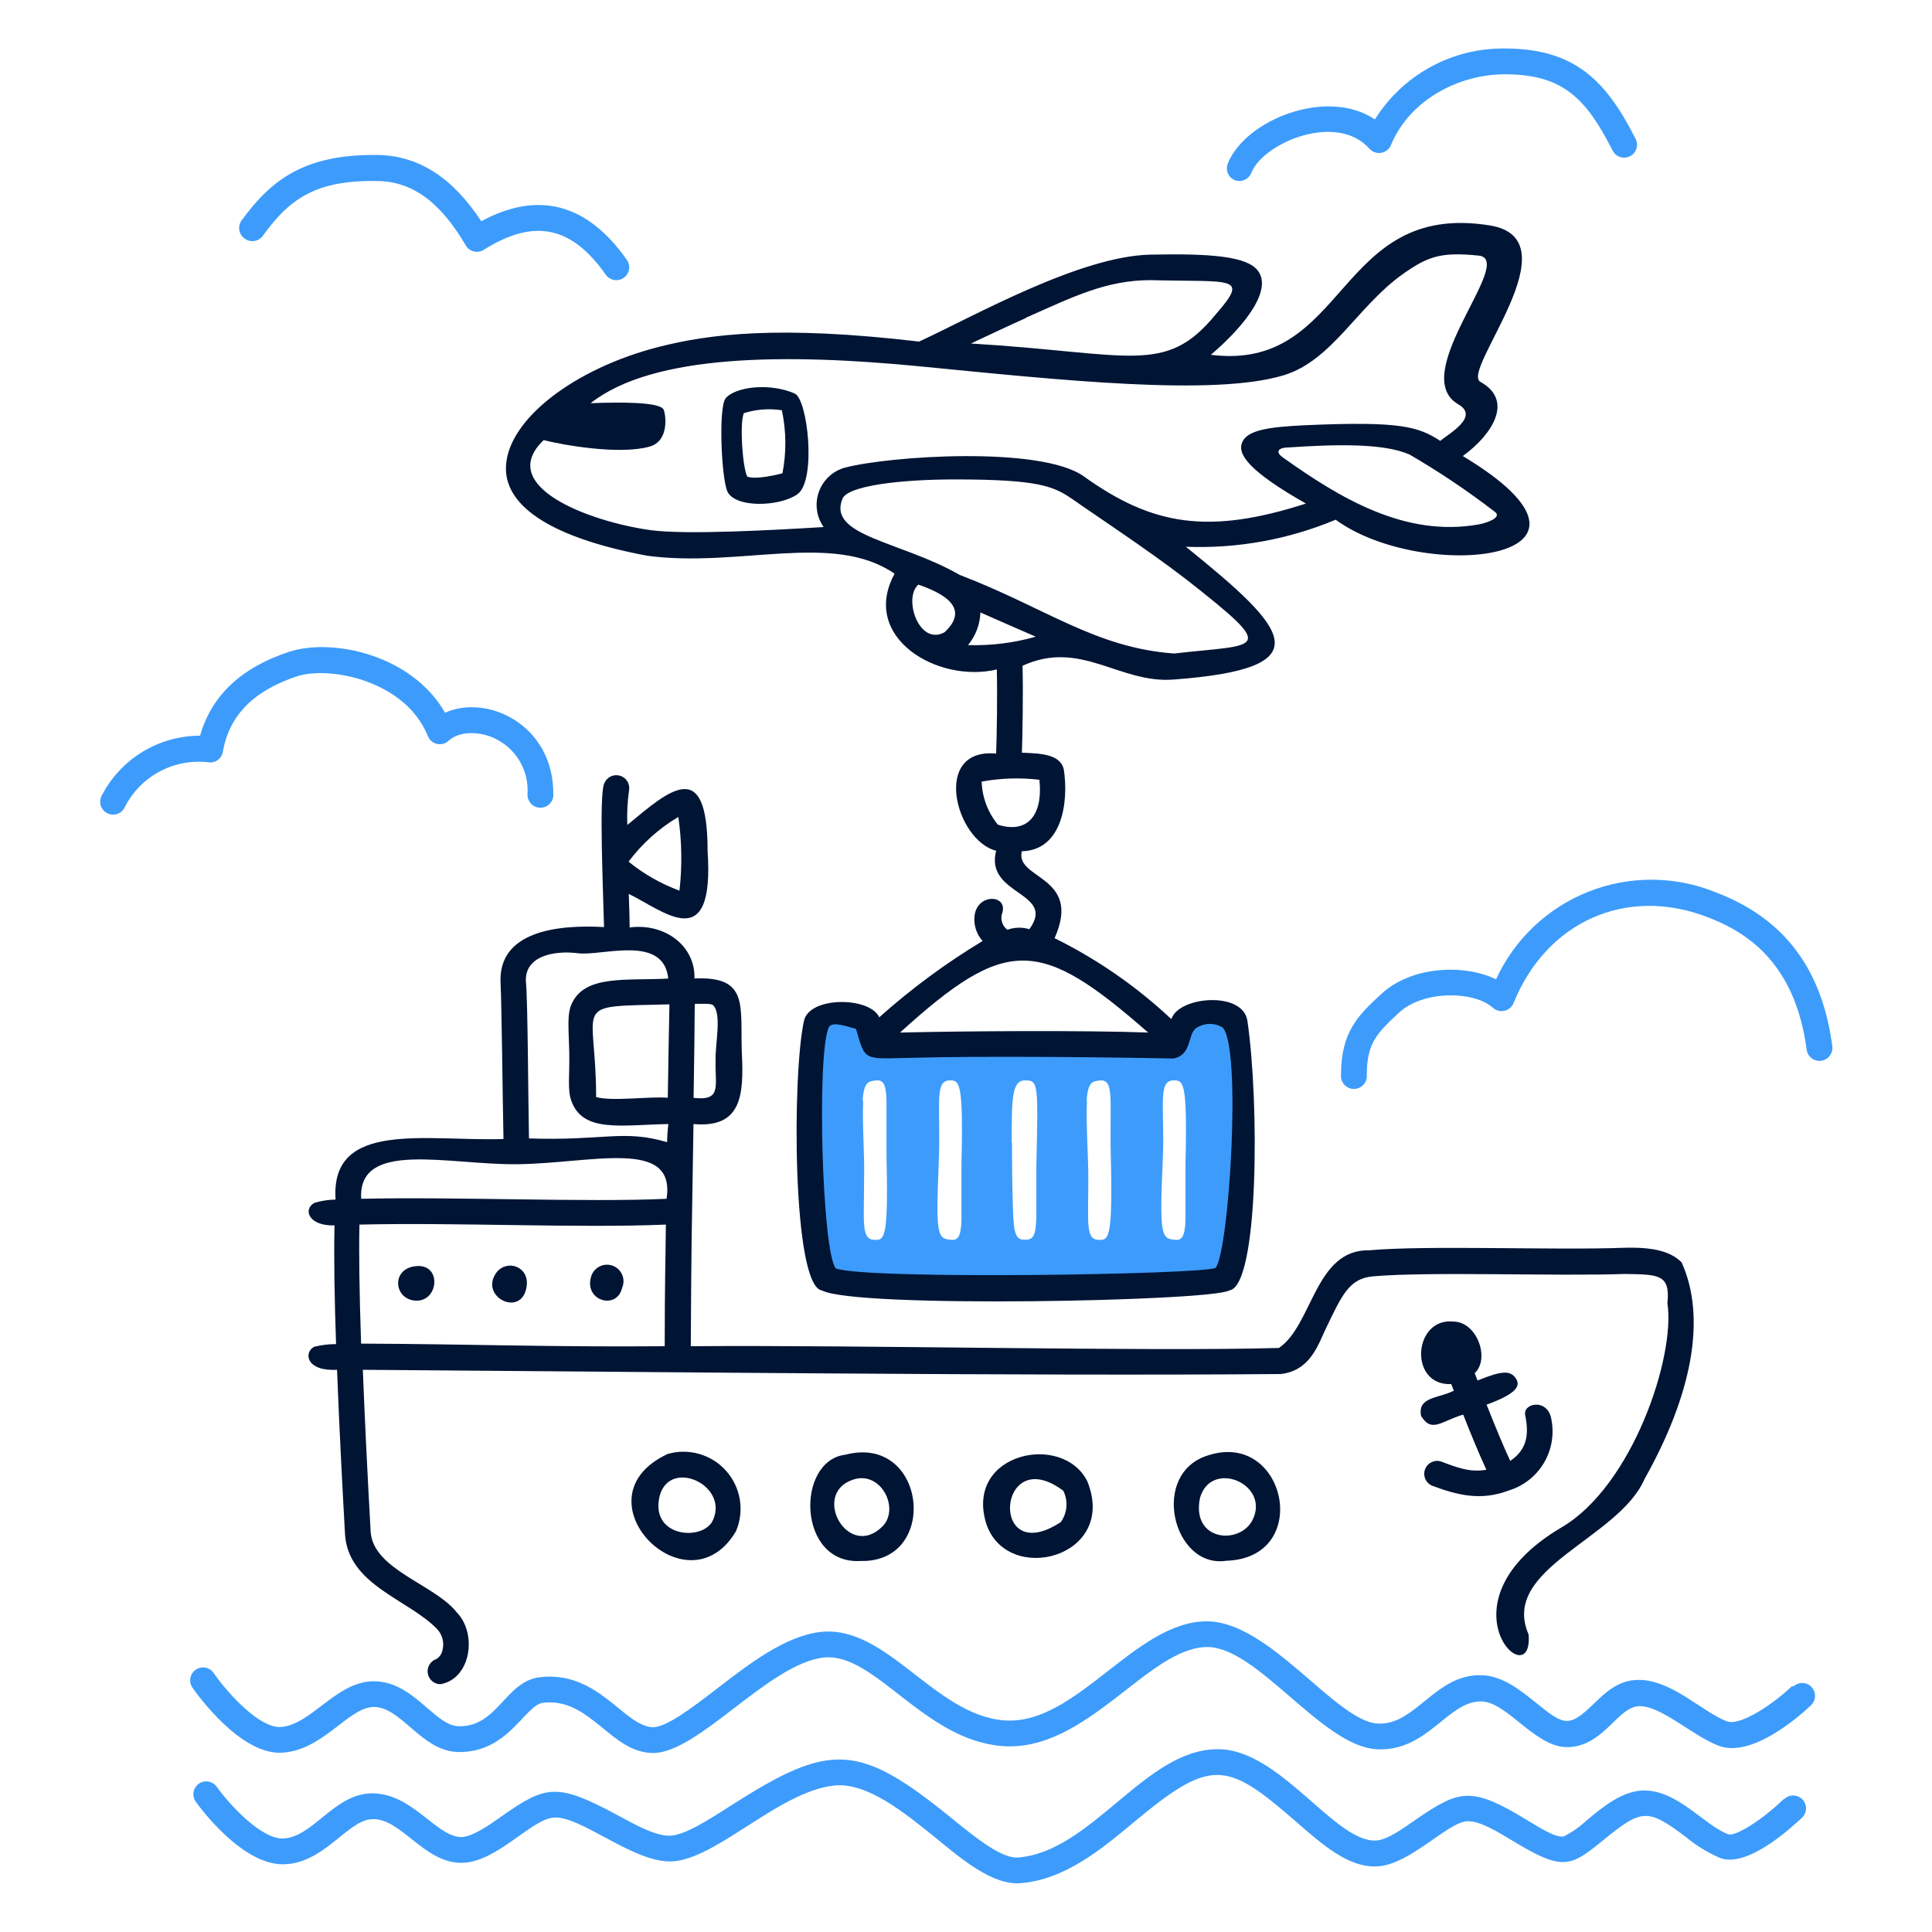 <svg width="400" height="400" viewBox="0 0 400 400" fill="none" xmlns="http://www.w3.org/2000/svg">
<path d="M255.6 37.28C255.924 37.41 256.272 37.475 256.62 37.471C256.97 37.467 257.316 37.394 257.636 37.257C257.958 37.12 258.25 36.92 258.494 36.67C258.738 36.42 258.93 36.124 259.06 35.8C260.48 32.22 266.06 28.62 271.76 27.6C274.62 27.08 279.94 26.82 283.46 30.72C283.758 31.075 284.142 31.347 284.576 31.509C285.008 31.671 285.476 31.718 285.934 31.646C286.392 31.573 286.822 31.383 287.184 31.095C287.546 30.807 287.828 30.429 288 30C291.8 20.8 301.88 15.38 311.58 15.38C323.68 15.38 328.44 20.5 333.88 31.18C334.04 31.493 334.258 31.771 334.524 31.999C334.79 32.227 335.1 32.4 335.432 32.509C335.766 32.617 336.118 32.659 336.468 32.632C336.816 32.605 337.158 32.509 337.47 32.35C337.782 32.191 338.06 31.972 338.288 31.706C338.516 31.439 338.69 31.131 338.798 30.797C338.908 30.464 338.95 30.112 338.922 29.763C338.894 29.413 338.8 29.073 338.64 28.76C332.64 16.92 326.22 10.04 311.56 10.04C306.194 9.972 300.9 11.287 296.188 13.858C291.476 16.429 287.506 20.17 284.66 24.72C274.66 18.02 257.78 24.86 254.2 33.86C253.944 34.5 253.948 35.215 254.21 35.853C254.47 36.491 254.97 37.002 255.6 37.28Z" fill="#3D9CFB"/>
<path d="M369.22 372.56C364.84 376.8 359.22 380.32 357.82 379.76C352.92 377.98 347.44 370.7 340.42 370.7C335.98 370.7 331.94 374.02 328.42 376.96C327.016 378.278 325.426 379.384 323.7 380.24C321.84 380.4 318.74 378.4 315.98 376.72C304.52 369.74 302.1 370.6 293.14 376.72C290.28 378.72 287.14 380.96 284.88 381.06C276.38 381.5 264.88 361.98 252.06 362.16C237.06 362.16 226.06 383.44 210.7 384.58C207.34 384.78 202.1 380.58 196.98 376.4C177.76 360.8 171.92 360.64 151.4 373.78C146.42 376.96 141.4 380.22 138.32 380.06C135.24 379.9 131.5 377.78 127.72 375.74C115.32 369.08 113.04 369.6 103.92 376C101.92 377.42 97.76 380.46 95.34 380.34C90.08 380.08 85.18 371 76.64 371.3C69.08 371.62 64.74 380.38 58.64 380.64C54.32 380.82 47.92 374.16 44.86 369.92C44.655 369.636 44.396 369.396 44.099 369.212C43.801 369.028 43.47 368.906 43.124 368.85C42.779 368.794 42.426 368.806 42.085 368.888C41.745 368.968 41.424 369.116 41.14 369.32C40.856 369.524 40.616 369.784 40.432 370.082C40.249 370.38 40.125 370.71 40.07 371.056C40.014 371.402 40.027 371.754 40.108 372.094C40.188 372.436 40.335 372.756 40.54 373.04C41.5 374.38 50.08 385.98 58.54 385.98C67 385.98 71.94 376.84 77 376.64C83 376.32 87.68 385.68 95.54 385.68C102.68 385.68 109.8 376.84 114.5 376.32C119.84 375.74 130.1 384.88 138.1 385.38C147.46 385.98 160.86 370.94 172.7 369.68C179.46 368.96 187.06 375.12 193.76 380.54C198.84 384.68 205.36 390.32 211.22 389.9C220.42 389.2 228.04 382.86 234.74 377.28C250.62 364.04 253.84 364.56 267.94 376.82C273.76 381.9 279.28 386.82 285.26 386.4C291.92 386.06 299.94 377.06 303.9 377.06C306.56 377.06 309.9 379.16 313.32 381.2C323.54 387.4 325.12 386.56 331.92 381C339.92 374.48 341.1 374.38 348.92 380.24C351.114 382.068 353.558 383.57 356.18 384.7C361.76 386.7 370.56 378.7 373.1 376.32C373.61 375.83 373.902 375.156 373.916 374.45C373.93 373.742 373.66 373.06 373.17 372.55C372.68 372.04 372.006 371.748 371.3 371.734C370.592 371.722 369.91 371.99 369.4 372.48L369.22 372.56Z" fill="#3D9CFB"/>
<path d="M379.38 216.76C377.28 200.6 369.38 190.12 355.26 184.76C346.816 181.309 337.364 181.256 328.882 184.61C320.4 187.965 313.54 194.467 309.74 202.76C303.14 199.54 292.24 200 286 205.78C281.32 210.1 277.64 213.52 277.64 222.54C277.608 222.91 277.654 223.282 277.772 223.634C277.892 223.986 278.084 224.308 278.334 224.582C278.586 224.856 278.892 225.076 279.232 225.224C279.572 225.374 279.938 225.452 280.31 225.452C280.682 225.452 281.048 225.374 281.388 225.224C281.728 225.076 282.034 224.856 282.286 224.582C282.536 224.308 282.728 223.986 282.848 223.634C282.966 223.282 283.012 222.91 282.98 222.54C282.98 215.86 285.2 213.8 289.68 209.64C294.7 204.98 305.22 205.14 309.1 208.66C309.42 208.944 309.802 209.148 310.218 209.254C310.632 209.36 311.066 209.366 311.484 209.27C311.9 209.174 312.288 208.98 312.614 208.704C312.942 208.426 313.196 208.076 313.36 207.68C320.2 190.8 336.66 183.46 353.36 189.82C361.1 192.76 371.66 198.84 374.08 217.52C374.218 218.18 374.6 218.764 375.15 219.154C375.698 219.546 376.376 219.716 377.044 219.63C377.714 219.544 378.326 219.208 378.758 218.692C379.192 218.174 379.414 217.514 379.38 216.84V216.76Z" fill="#3D9CFB"/>
<path d="M371.04 349.08C367.26 352.68 360.32 357.48 357.46 356.36C352.34 354.36 346.14 347.8 339.24 347.8C335.06 347.8 332.36 350.44 329.96 352.76C324.82 357.76 323.82 357.26 317.96 352.5C314.76 349.92 311.12 346.98 306.86 346.84C297.16 346.46 293.1 357.32 285.2 356.84C276.54 356.32 262.8 335.66 249.86 335.68C234.92 335.68 222.78 357.38 207.86 356.18C193.4 355.02 183.58 336.34 169.86 337.88C162.58 338.7 154.98 344.56 148.28 349.74C143.38 353.5 137.86 357.74 135.04 357.6C129.04 357.22 123.86 345.88 111.8 347.24C104.6 348.08 103.04 357.62 94.92 357.4C89.9 357.28 85.44 347.74 76.92 348.1C69.4 348.42 64.22 357.3 57.98 357.56C53.74 357.7 47.3 350.8 44.24 346.38C43.84 345.796 43.224 345.396 42.528 345.266C41.832 345.138 41.114 345.29 40.53 345.69C39.947 346.09 39.546 346.706 39.417 347.402C39.287 348.098 39.44 348.816 39.84 349.4C40.82 350.82 49.7 363.2 58.2 362.88C66.7 362.56 72.02 353.66 77.16 353.42C82.98 353.14 87.16 362.56 94.84 362.74C105.32 362.92 108.64 352.98 112.46 352.54C122.24 351.4 126.46 362.94 135.22 362.94C144.6 362.94 159.22 344.46 170.5 343.18C181.08 342 191.16 360.2 207.46 361.5C224.96 362.9 237.72 341.02 249.96 341C260.36 341 273.66 361.48 284.98 362.16C295.56 362.78 299.8 352.04 306.76 352.26C312.2 352.46 317.96 362 324.76 361.72C332.14 361.46 334.96 353.24 339.48 353.24C344 353.24 350.26 359.24 355.72 361.4C362.76 364.2 372.98 354.92 374.96 353.04C375.214 352.798 375.416 352.51 375.558 352.188C375.7 351.868 375.778 351.524 375.786 351.174C375.794 350.824 375.734 350.476 375.608 350.148C375.482 349.822 375.292 349.524 375.05 349.27C374.808 349.016 374.52 348.814 374.2 348.672C373.878 348.53 373.534 348.452 373.184 348.444C372.834 348.436 372.486 348.496 372.158 348.622C371.832 348.748 371.534 348.938 371.28 349.18L371.04 349.08Z" fill="#3D9CFB"/>
<path d="M171.56 264.88C172.98 265.72 184.32 266.72 202.64 266.78C223.44 266.78 251.5 265.84 253.12 264.88C256.36 262.98 256.42 243.98 255.88 232.66C254.88 211.9 258.32 209.96 251.34 210.02C249.02 210.02 245.86 210.02 245.18 211.48C244.5 212.94 244.68 216.18 242.54 216.52C241.94 216.52 229.8 216.12 215 216.12C200.2 216.12 182.72 216.62 182.14 216.52C180 216.18 180.26 213 179.48 211.48C178.7 209.96 175.64 210.04 173.34 210.02C166.38 210.02 169.8 211.7 168.8 232.66C168.26 244 168.32 262.98 171.56 264.88ZM242.98 223.68C244.98 223.68 245.86 223.68 245.44 241.02C245.44 243.42 245.44 249.94 245.44 252.66C245.3 256.28 244.6 256.9 243.02 256.66C241.76 256.48 240.74 256.52 240.5 252.46C240.26 248.4 240.82 240.12 240.84 236.46C240.82 227.52 240.1 223.72 242.98 223.68ZM224.98 227.92C225.22 223.92 226.26 223.92 227.5 223.72C230.84 223.22 229.7 227.54 229.98 239.36C230.4 256.72 229.5 256.74 227.5 256.7C224.64 256.7 225.36 252.86 225.32 243.82C225.36 240.26 224.8 232 225.04 228L224.98 227.92ZM209.46 236.64C209.46 227.6 209.46 223.68 212.22 223.68C214.98 223.68 214.96 224.18 214.56 241.54C214.56 243.96 214.56 249.3 214.56 252.02C214.44 255.64 214.06 256.7 212.24 256.66C211.02 256.66 210.06 256.52 209.82 252.46C209.58 248.4 209.52 240.2 209.52 236.64H209.46ZM196.6 223.68C198.6 223.68 199.48 223.68 199.06 241.02C199.06 243.42 199.06 249.94 199.06 252.66C198.94 256.28 198.22 256.9 196.66 256.66C195.4 256.48 194.36 256.52 194.14 252.46C193.92 248.4 194.46 240.12 194.46 236.46C194.5 227.52 193.78 223.72 196.66 223.68H196.6ZM178.6 227.92C178.84 223.92 179.88 223.92 181.12 223.72C182.7 223.48 183.42 224.1 183.54 227.72C183.54 230.44 183.54 236.96 183.54 239.36C183.96 256.72 183.08 256.74 181.08 256.7C178.2 256.7 178.92 252.86 178.9 243.82C179.04 240.26 178.48 232 178.72 228L178.6 227.92Z" fill="#3D9CFB"/>
<path d="M50.7 49.42C50.984 49.625 51.305 49.773 51.645 49.854C51.986 49.935 52.339 49.948 52.685 49.892C53.03 49.837 53.362 49.713 53.659 49.529C53.957 49.345 54.216 49.104 54.42 48.82C59.82 41.34 65.2 37.26 77.96 37.48C85.3 37.48 91.16 41.8 96.44 50.82C96.621 51.128 96.862 51.397 97.149 51.61C97.435 51.823 97.762 51.976 98.109 52.06C98.456 52.144 98.817 52.157 99.169 52.099C99.522 52.04 99.859 51.911 100.16 51.72C110.54 45.18 118.32 46.76 125.42 56.88C125.829 57.458 126.45 57.85 127.148 57.97C127.845 58.09 128.562 57.928 129.14 57.52C129.718 57.112 130.111 56.49 130.231 55.793C130.351 55.095 130.189 54.378 129.78 53.8C121.58 42.12 111.44 39.44 99.64 45.8C93.64 36.68 86.62 32.18 78.02 32.08C63.08 31.94 56.22 37.14 50.02 45.64C49.809 45.93 49.659 46.26 49.579 46.61C49.499 46.96 49.49 47.322 49.554 47.675C49.617 48.028 49.752 48.365 49.949 48.665C50.146 48.965 50.401 49.222 50.7 49.42Z" fill="#3D9CFB"/>
<path d="M43.1 157.82C43.443 157.877 43.794 157.866 44.132 157.787C44.471 157.709 44.79 157.564 45.073 157.361C45.355 157.159 45.595 156.902 45.778 156.607C45.961 156.312 46.084 155.983 46.14 155.64C47.44 148.16 52.44 143.04 61.44 140.04C68.18 137.8 83.96 140.88 88.58 152.4C88.739 152.805 88.996 153.164 89.326 153.446C89.656 153.729 90.051 153.926 90.475 154.021C90.9 154.116 91.341 154.105 91.76 153.99C92.179 153.875 92.564 153.658 92.88 153.36C94.88 151.52 98.72 151.26 102.12 152.74C104.347 153.711 106.222 155.342 107.492 157.413C108.762 159.484 109.365 161.895 109.22 164.32C109.188 164.69 109.233 165.063 109.353 165.414C109.473 165.766 109.664 166.089 109.915 166.363C110.166 166.636 110.471 166.855 110.811 167.005C111.151 167.154 111.519 167.231 111.89 167.231C112.262 167.231 112.629 167.154 112.969 167.005C113.309 166.855 113.614 166.636 113.865 166.363C114.116 166.089 114.308 165.766 114.427 165.414C114.547 165.063 114.592 164.69 114.56 164.32C114.56 150.02 100.86 143.64 92.14 147.56C85.3 135.56 68.76 131.98 59.76 134.98C49.76 138.3 43.76 144.12 41.42 152.32C37.162 152.319 32.988 153.505 29.367 155.744C25.745 157.984 22.82 161.19 20.92 165C20.675 165.624 20.672 166.317 20.912 166.943C21.153 167.569 21.619 168.082 22.219 168.381C22.82 168.679 23.51 168.743 24.154 168.557C24.799 168.372 25.35 167.952 25.7 167.38C27.252 164.18 29.76 161.541 32.877 159.828C35.994 158.116 39.567 157.414 43.1 157.82Z" fill="#3D9CFB"/>
<path d="M165.08 102.34C169.08 99.54 167.24 82.66 164.54 81.48C159.38 79.2 152.24 80.06 150.24 82.46C148.7 84.34 149.36 99.28 150.64 101.84C152.3 105.16 161.3 104.96 165.08 102.34ZM154 85.54C156.545 84.735 159.242 84.53 161.88 84.94C162.794 89.241 162.835 93.683 162 98C156.52 99.38 154.98 98.8 154.7 98.66C153.74 96.72 153.1 87.8 154 85.54Z" fill="#001434"/>
<path d="M321.22 294C320.56 289.38 315.22 290.46 315.78 293C316.6 297 316.16 300.12 312.68 302.46C311.38 299.72 309.54 295.26 307.78 290.82C314.22 288.48 314.88 286.82 313.78 285.3C312.68 283.78 311.08 283.7 305.9 285.82C305.7 285.3 305.52 284.8 305.32 284.3C308.54 281.3 305.8 273.72 301 273.62C292.54 272.68 291.6 286.96 300.46 286.56C300.64 287 300.8 287.44 301 287.92C297.8 289.58 293.46 289.14 294.22 293.14C296.4 296.78 298.42 294.2 302.94 292.88C304.56 297 306.34 301.3 307.74 304.3C304.4 304.88 301.74 303.88 298.28 302.56C297.634 302.376 296.94 302.442 296.34 302.744C295.74 303.048 295.274 303.566 295.038 304.194C294.802 304.824 294.81 305.52 295.062 306.144C295.314 306.766 295.792 307.272 296.4 307.56C301.74 309.56 306.56 310.8 312.4 308.58C315.406 307.66 317.968 305.664 319.594 302.974C321.222 300.284 321.8 297.09 321.22 294Z" fill="#001434"/>
<path d="M102.44 264C99.86 268.6 107.32 272.32 108.84 267.22C110.36 262.12 104.48 260.28 102.44 264Z" fill="#001434"/>
<path d="M134 115.06C153.04 117.62 172.5 110 185.22 118.78C178 132 194.2 141.54 206.38 138.6C206.52 144.04 206.38 152.06 206.24 156.02C192.82 154.78 197.82 174.02 206.24 176.14C203.82 185.46 218.8 184.6 213.12 192.38C211.626 191.929 210.028 191.971 208.56 192.5C208.02 192.099 207.628 191.53 207.444 190.883C207.258 190.236 207.292 189.546 207.54 188.92C208.58 185.24 202.54 184.92 201.8 189.38C201.656 190.352 201.728 191.343 202.01 192.284C202.294 193.224 202.782 194.09 203.44 194.82C195.831 199.411 188.667 204.7 182.04 210.62C180.04 206.28 167.54 206.28 166.46 211.34C164 222.16 164 266.42 170.2 267.18C177.1 270.9 250.72 269.4 254.48 267.18C260.68 266.42 260.72 228 258.26 211.34C257.34 205.12 244 206.26 242.52 211C235.328 204.256 227.18 198.608 218.34 194.24C224.14 181.24 210.1 182.12 211.56 176.24C219.82 176.06 221.32 166.24 220.24 159.24C219.48 156.12 215.38 155.98 211.58 155.84C211.7 151.6 211.86 143.3 211.7 137.84C223.7 132.32 231.7 141.52 242.9 140.7C274.24 138.38 266.62 130.24 245.52 113.2C256.144 113.617 266.732 111.705 276.54 107.6C294.54 120.8 339.1 116.22 302.86 94.42C309.06 89.9 313.44 82.9 306.5 79.06C302.32 76.76 326.16 49.58 308.5 46.68C276.5 41.5 279.14 77.02 250.7 73.46C258.3 66.94 263.34 59.88 260.44 56.06C258.2 53.06 250.74 52.46 238.16 52.72C223.52 53.04 201.62 65.48 190.3 70.72C161.18 67.3 146.8 69.18 136.48 71.8C118.84 76.28 105.16 86.88 104.76 96.54C104.4 104 112.46 111.02 134 115.06ZM242.96 219.16C246.68 218.42 245.86 214.56 247.46 213C248.268 212.392 249.24 212.042 250.25 211.996C251.26 211.948 252.26 212.208 253.12 212.74C257.12 216.6 254.5 258.94 251.68 262.5C248.96 263.88 179.68 265 173.06 262.62C170.2 259.44 169.06 218.3 171.58 212.74C172.22 211.28 175.48 212.62 177.22 213C179.22 219.92 178.68 219.2 189.22 219C203.22 218.6 230 218.88 242.96 219.16ZM237.72 213.78C225.06 213.3 199.58 213.46 186.34 213.78C208.44 193.72 215.24 194.1 237.72 213.78ZM195.56 130.9C190.24 133.84 186.94 123.76 190.14 121.04C194.84 122.66 201.14 125.72 195.56 130.9ZM215.2 161.44C215.98 169 212.58 172.64 206.6 170.74C204.53 168.216 203.35 165.082 203.24 161.82C207.186 161.099 211.216 160.971 215.2 161.44ZM200.42 133.56C201.998 131.652 202.898 129.274 202.98 126.8C206.84 128.5 210.74 130.22 214.44 131.82C209.884 133.119 205.156 133.705 200.42 133.56ZM245.66 120C264.98 135.16 260.8 133.26 243.1 135.3C226.74 134.12 216.54 125.86 198.68 119.02C186.38 111.98 171.28 111.02 174.42 103.26C175.52 100.56 186.42 99.26 197.74 99.26C215.32 99.26 218.2 100.72 222.12 103.4C226.74 106.66 237.36 113.62 245.66 120ZM309.54 106C310.96 107.12 308.02 108.22 306.22 108.56C290.9 111.34 277.34 103.06 265.56 94.68C264.22 93.72 264.46 92.86 266.1 92.68C276.8 91.94 286.5 91.76 291.82 94.1C297.978 97.68 303.896 101.655 309.54 106ZM212.36 65.8C222 61.54 228.92 58 238.22 58C255.24 58.44 258.76 57 251.68 65.12C241.26 77.8 234.24 73.12 201.02 71.12C204.66 69.42 208.84 67.42 212.36 65.86V65.8ZM112.56 91.12C116.38 92.1 128.08 94.22 134.44 92.48C138.6 91.34 137.86 85.9 137.4 84.82C136.7 83.18 128.16 83.24 122.28 83.48C135.28 73.2 163.1 73.18 190.58 75.86C219.24 78.66 251.32 82.12 265.82 77.68C275.82 74.62 281.1 63.36 290.42 56.76C295.54 53.14 298.24 52.1 306.14 52.92C314.04 53.74 291.16 77.5 301.94 83.72C306.42 86.32 299.78 89.88 298.2 91.28C293.64 88.34 290.08 87.16 270.2 88.04C262.2 88.4 258.2 89.16 257.18 91.58C256.16 94 258.4 97.44 270.38 104.26C250.26 110.72 238.64 108.86 224.38 98.62C215.52 92.3 184.22 94.38 174.92 96.82C173.687 97.164 172.555 97.798 171.618 98.67C170.682 99.542 169.968 100.626 169.537 101.831C169.106 103.036 168.97 104.327 169.141 105.595C169.312 106.864 169.785 108.072 170.52 109.12C160.96 109.7 142.1 110.78 134.7 109.76C122 108 102.54 100.68 112.56 91.12Z" fill="#001434"/>
<path d="M348.16 261.36C345.88 259.08 342.3 258.16 336.16 258.34C321.7 258.88 295.58 257.78 283.48 258.86C272.24 258.62 271.76 274.4 264.78 279.08C237.8 279.86 177.4 278.42 143.02 278.72C143.14 256.42 143.2 256.12 143.58 232.72C153.58 233.62 154.04 226.72 153.58 217.8C153.26 208.06 155.02 202.1 143.78 202.58C144 195.96 137.78 191.06 130.36 192.02C130.36 190.02 130.26 187.56 130.18 185.08C137.34 188.5 147.98 198.12 146.5 176.18C146.5 156.34 138.5 163.68 129.88 170.8C129.782 168.407 129.903 166.011 130.24 163.64C130.359 162.974 130.221 162.287 129.854 161.718C129.487 161.15 128.919 160.741 128.263 160.574C127.607 160.406 126.913 160.494 126.319 160.818C125.724 161.142 125.275 161.678 125.06 162.32C124.04 164.82 124.84 183.6 125.06 191.94C115.22 191.38 103.06 192.88 103.64 203.56C103.86 207.66 104.08 228.3 104.24 235.82C88.24 236.34 68.34 231.82 69.48 248.36C67.989 248.38 66.508 248.61 65.08 249.04C62.64 250.44 63.96 253.88 69.26 253.7C69.1 260.34 69.26 269.18 69.58 278.28C68.043 278.284 66.512 278.472 65.02 278.84C62.86 280.02 63.34 283.96 69.78 283.6C70.34 297.96 70.96 309.04 71.42 317.42C71.9 328.16 84.52 331.08 90.5 337.28C91.046 337.862 91.434 338.572 91.627 339.346C91.819 340.12 91.81 340.93 91.6 341.7C91.524 342.066 91.375 342.41 91.162 342.716C90.949 343.022 90.676 343.282 90.36 343.48C89.763 343.68 89.255 344.084 88.927 344.622C88.598 345.158 88.468 345.794 88.561 346.416C88.655 347.04 88.964 347.61 89.435 348.028C89.907 348.444 90.51 348.684 91.14 348.7C97.44 347.68 98.9 338.3 94.58 333.84C89.98 328 77.26 325 76.74 317.14C76.06 305 75.48 292.94 75.12 283.6C132.16 284 212.42 284.92 265.12 284.48C271.3 283.84 272.96 278.26 274.48 275.12C277.88 268.02 279.34 264.76 284.16 264.26C296.06 263.22 322.16 264.26 336.42 263.76C343.3 263.88 345.84 263.76 345.22 269.76C346.92 281 337.9 307.64 323.38 316.18C296.84 331.8 317.56 351.5 316.48 338.4C310.48 324.64 335.08 318.68 340.48 306.22C350.26 288.82 353.38 272.92 348.16 261.36ZM143.84 207.84C145.84 207.84 147.22 207.72 147.66 208.14C149.5 209.98 148.02 216.32 148.16 219.58C147.98 224.72 149.58 228 143.6 227.3C143.72 220 143.82 212.58 143.84 207.84ZM140.44 169.14C141.173 174.195 141.253 179.324 140.68 184.4C136.86 182.995 133.298 180.968 130.14 178.4C132.929 174.664 136.429 171.517 140.44 169.14ZM137.62 278.72C114.42 278.92 97.9 278.28 74.76 278.18C74.4 267.514 74.287 259.3 74.42 253.54C94.56 253.06 119.24 254.3 137.86 253.54C137.76 263.18 137.64 264.54 137.62 278.72ZM138 248.2C121.78 248.96 93.88 247.74 74.78 248.2C74.06 235.94 92.78 241.18 106.96 241.04C122.5 240.9 140 235.48 138 248.2ZM138.22 236.5C129.04 233.78 125.16 236.22 109.52 235.7C109.36 228.32 109.28 207.48 108.9 203.48C108.4 197.92 114.72 196.72 119.68 197.36C124.64 198 137.38 193.36 138.36 202.6C129.74 203.08 121.08 201.74 118.36 207.84C117.34 210.04 117.76 213.16 117.86 217.84C117.96 222.52 117.46 225.52 118.26 227.84C120.62 234.6 128.54 232.9 138.38 232.72C138.22 234 138.133 235.26 138.12 236.5H138.22ZM138.36 227.28C134.04 226.96 127 228.08 123.42 227.14C123.42 207.14 117.7 208.48 138.6 207.94C138.48 212.68 138.38 220.1 138.26 227.28H138.36Z" fill="#001434"/>
<path d="M86.4 262.12C81.1 262.4 81.42 268.52 85.5 269.22C90.7 270.12 91.72 261.86 86.4 262.12Z" fill="#001434"/>
<path d="M128.8 266.64C128.988 266.214 129.087 265.754 129.09 265.288C129.093 264.822 129.002 264.36 128.82 263.93C128.639 263.5 128.371 263.114 128.035 262.79C127.698 262.468 127.299 262.218 126.862 262.056C126.425 261.894 125.96 261.822 125.494 261.846C125.029 261.87 124.573 261.99 124.156 262.196C123.738 262.402 123.366 262.692 123.065 263.046C122.763 263.402 122.537 263.814 122.4 264.26C120.82 269.3 127.7 271.34 128.8 266.64Z" fill="#001434"/>
<path d="M138.26 301.02C118.72 310.08 142.26 334.14 152.38 317.02C153.256 314.966 153.531 312.706 153.176 310.502C152.82 308.298 151.847 306.238 150.369 304.564C148.892 302.89 146.97 301.668 144.827 301.042C142.684 300.414 140.407 300.406 138.26 301.02ZM147.4 315.14C144.88 319.14 134.46 318.04 136.6 309.62C138.84 301.72 151.38 307.76 147.4 315.14Z" fill="#001434"/>
<path d="M250.38 301.24C237.92 304.76 242.76 324.82 253.88 323.14C271.8 322.58 266.3 296.32 250.38 301.24ZM259.28 314.78C256.6 319.9 246.62 319.08 248.44 310.14C250.74 302 263.16 307.3 259.28 314.78Z" fill="#001434"/>
<path d="M175.04 301.18C164.7 302.38 165.04 324 178.2 323.18C194.6 323.58 191.84 296.82 175.04 301.18ZM182.74 316C175.62 323.12 167.96 309.38 176.46 306.4C182.24 304.26 186.4 312.18 182.74 316Z" fill="#001434"/>
<path d="M225.14 306.74C220.1 296.46 199.74 300.74 204.16 315.36C208.38 328.46 231.48 322.54 225.14 306.74ZM219.62 315.14C204.66 324.94 206.42 298.38 220.14 308.64C220.654 309.668 220.878 310.816 220.786 311.962C220.694 313.108 220.292 314.208 219.62 315.14Z" fill="#001434"/>
</svg>
